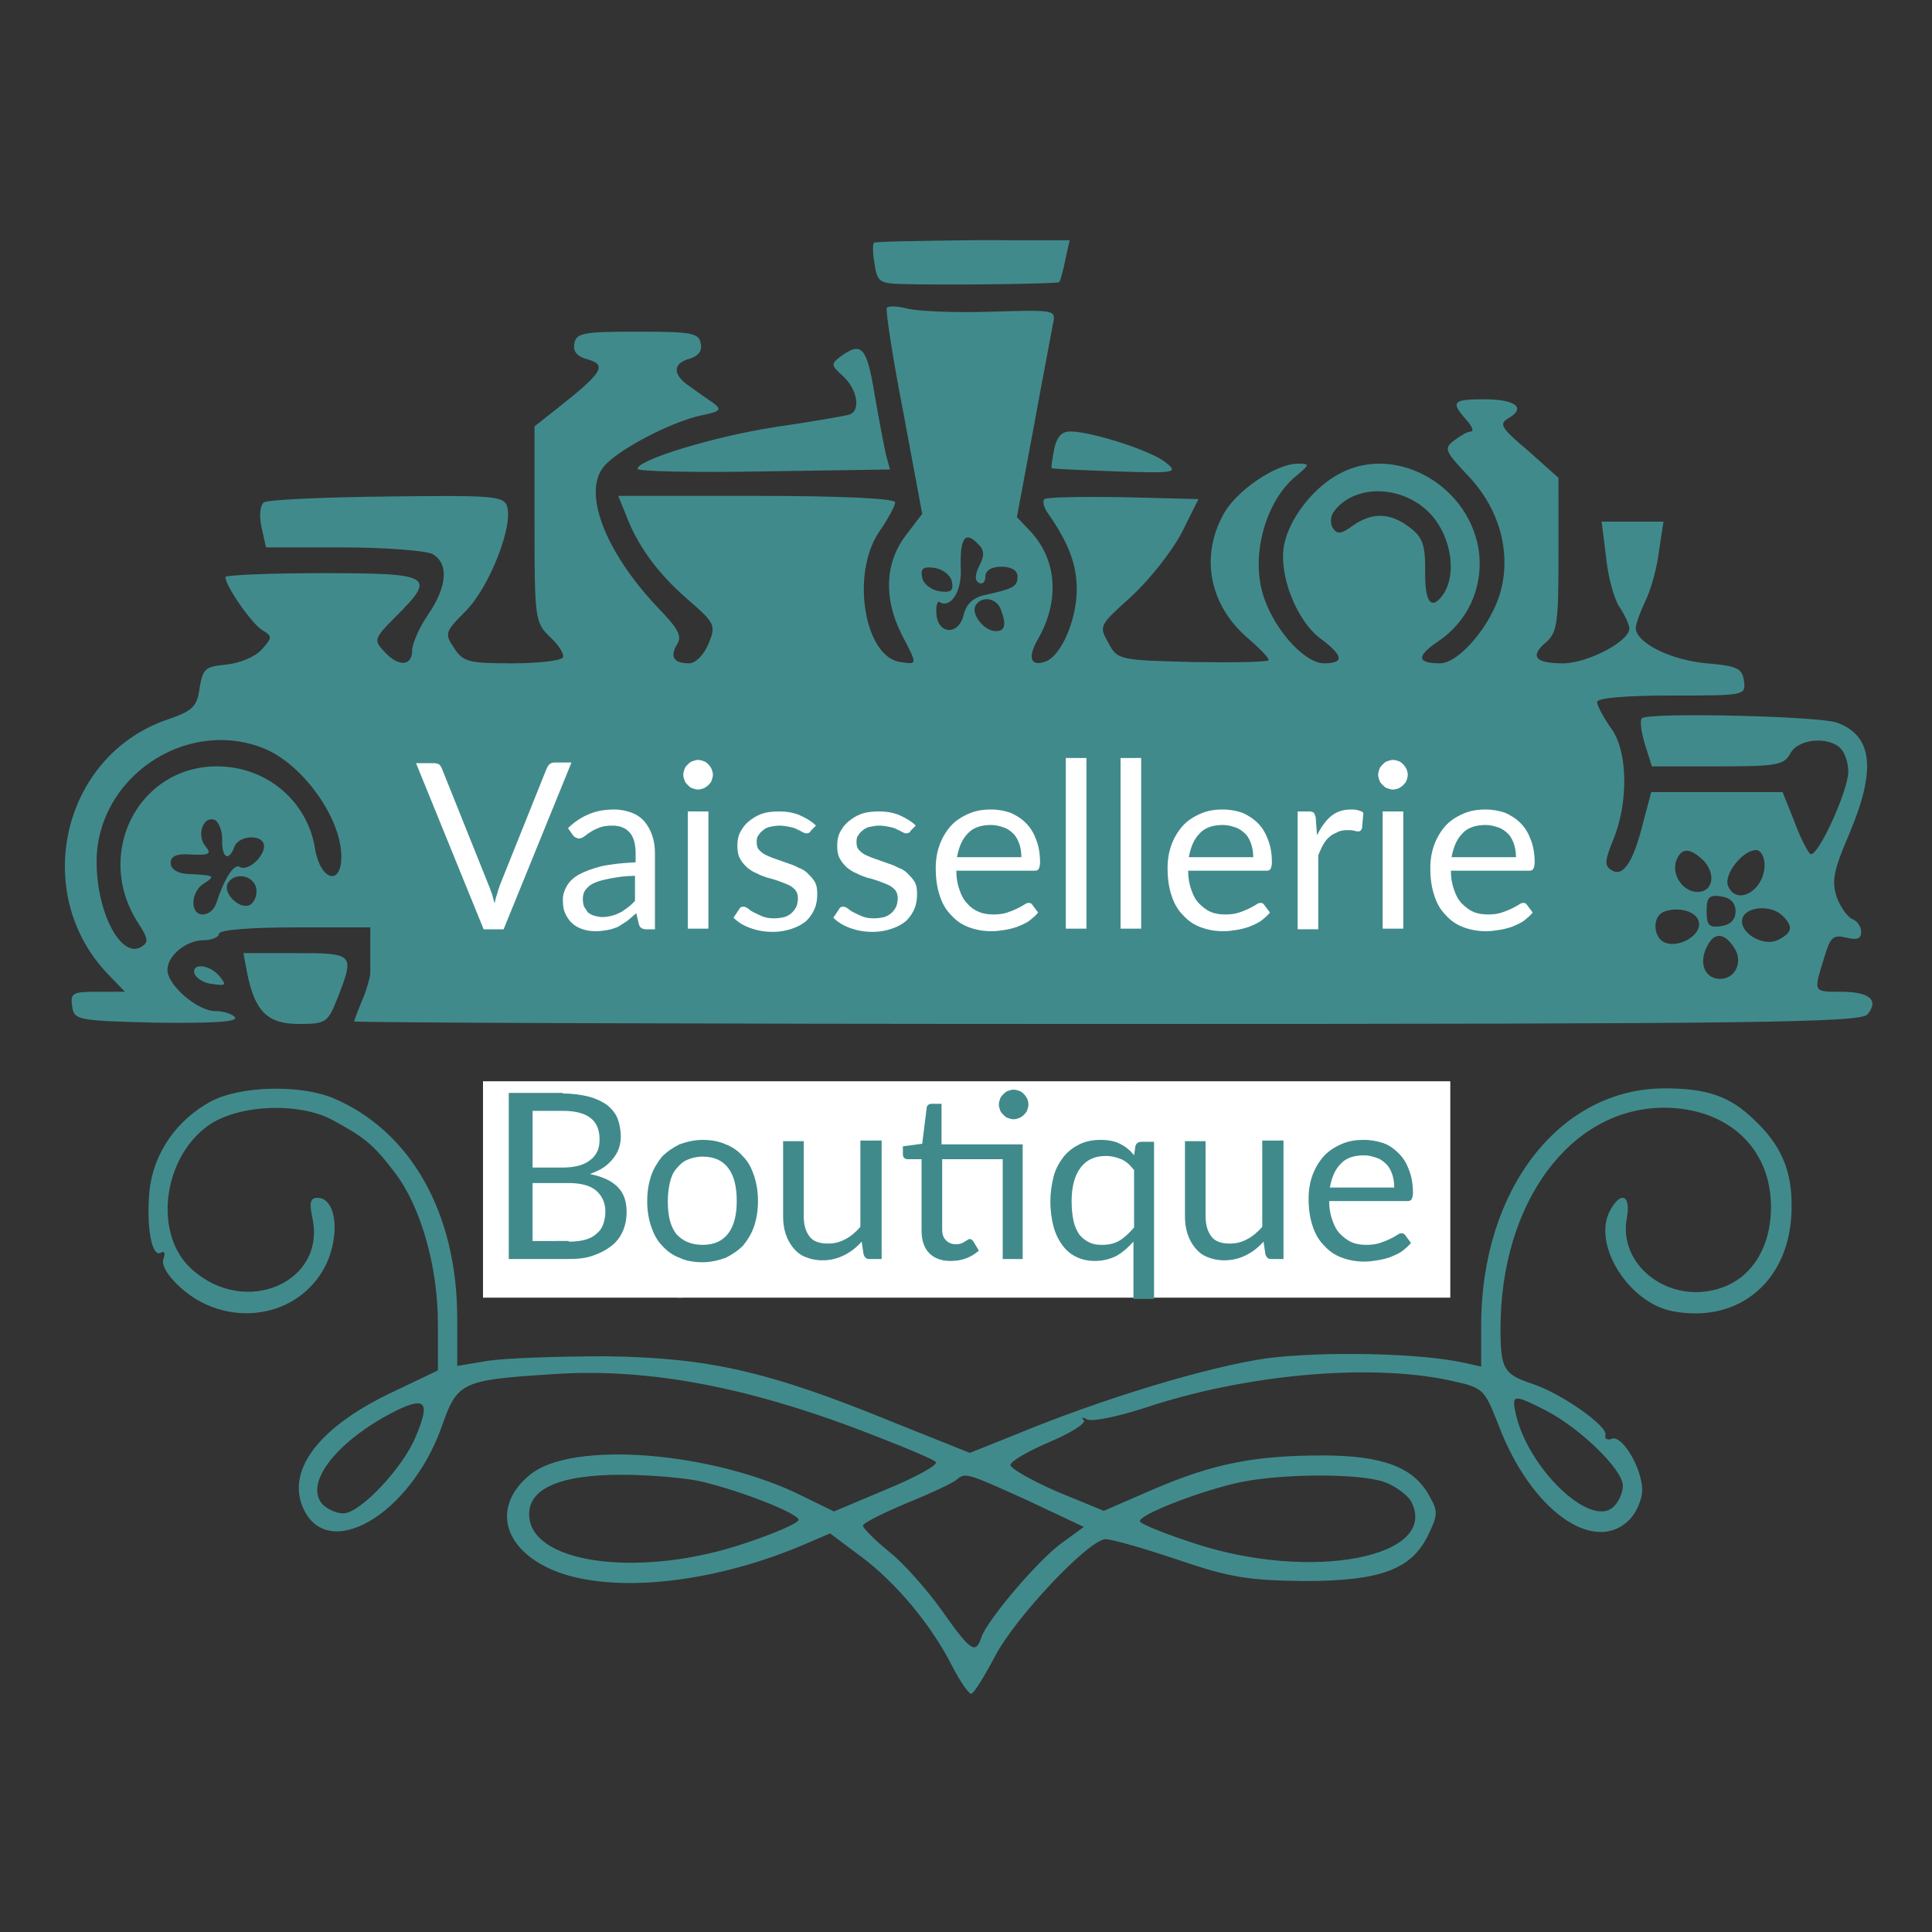 <?xml version="1.0" encoding="utf-8"?>
<!-- Generator: Adobe Illustrator 24.2.2, SVG Export Plug-In . SVG Version: 6.00 Build 0)  -->
<svg version="1.1" id="Calque_1" xmlns="http://www.w3.org/2000/svg" xmlns:xlink="http://www.w3.org/1999/xlink" x="0px" y="0px"
	 viewBox="0 0 300 300" style="enable-background:new 0 0 300 300;" xml:space="preserve">
<rect x="0" y="0" width="300" height="300" fill="#333333" stroke="none"/>
<style type="text/css">
	.st0{fill:#418A8C;}
	.st1{fill:#FFFFFF;}
	.st2{fill:none;}
	.st3{enable-background:new    ;}
</style>
<path class="st0" d="M135.7,37.7c-0.2,0.2-0.2,1.6,0.1,3.3c0.4,2.7,0.8,3,4.1,3.1c6.4,0.2,24.3,0,24.6-0.3c0.1-0.2,0.6-1.7,0.9-3.4
	l0.7-3.1H151C142.7,37.4,135.8,37.5,135.7,37.7z M137.7,47.8c-0.2,0.4,0.9,7.7,2.6,16.4l2.9,15.6l-2.6,3.4
	c-3.2,4.3-3.4,9.7-0.6,15.3c2.5,4.8,2.5,4.7-0.2,4.3c-5.6-0.8-7.7-13.7-3.3-20.2c1.4-2,2.5-4.1,2.5-4.6c0-0.6-8.5-1-21.5-1H96
	l1.1,2.7c1.8,4.9,4.9,9.2,9.6,13.3c4.4,3.8,4.5,4.1,3.3,7c-0.7,1.7-2,3-3,3c-2.4,0-3-1-1.9-2.9c0.9-1.3,0.2-2.5-3-5.8
	c-8.2-8.7-11.7-17.9-8.3-21.9c2.2-2.6,10.4-6.9,15.1-7.9c3-0.6,3.2-0.9,1.9-1.9c-0.9-0.6-2.6-1.8-3.7-2.6c-2.7-1.8-2.7-3.6,0-4.3
	c1.3-0.4,2-1.2,1.7-2.4c-0.3-1.6-1.4-1.8-9.8-1.8s-9.5,0.2-9.8,1.8c-0.3,1.2,0.4,2,1.7,2.4c3.5,0.9,2.9,2-4.6,7.9L83,66.2v15.2
	c0,14.9,0.1,15.3,2.5,17.6c1.3,1.2,2.2,2.7,1.9,3.1c-0.3,0.5-3.9,0.9-7.9,0.9c-6.7,0-7.6-0.2-9-2.4c-1.5-2.2-1.4-2.5,1.8-5.7
	c3.7-3.7,7.5-13.4,6.4-16.4c-0.6-1.5-2.6-1.6-18.7-1.4c-9.8,0.1-18.4,0.5-19,0.9c-0.6,0.4-0.8,2-0.4,3.8l0.7,3.2h11.9
	c6.6,0,12.8,0.5,13.9,1c2.6,1.4,2.4,5-0.6,9.4c-1.4,2-2.5,4.6-2.5,5.6c0,2.5-2.2,2.6-4.4,0.1c-1.6-1.7-1.5-2,1.9-5.4
	C67.8,89.4,67.1,89,50,89c-8.2,0-15,0.3-15,0.6c0,1.4,4.2,7.4,5.8,8.3c1.5,0.9,1.5,1.1-0.2,3c-1,1.1-3.4,2.1-5.5,2.3
	c-3.2,0.3-3.6,0.6-4.1,3.6c-0.4,3-1.1,3.6-5.2,5c-16.2,5.7-21,26.9-9.1,39.4l2.7,2.8h-4.3c-3.8,0-4.2,0.2-3.9,2.2
	c0.3,2.2,0.7,2.3,13.1,2.6c8.4,0.1,12.6-0.1,12.2-0.8c-0.3-0.5-1.7-1-3.1-1c-2.7,0-7.4-4-7.4-6.4c0-2.2,2.9-4.6,5.6-4.6
	c1.3,0,2.4-0.5,2.4-1c0-0.6,4.7-1,12-1h12v3.5c0,2-0.7,5.2-1.5,7.2c-0.8,1.9-1.5,3.7-1.5,3.9c0,0.2,52.6,0.4,116.9,0.4
	c101.1,0,117-0.2,118.1-1.5c1.8-2.2,0.3-3.5-4.1-3.5c-4.4,0-4.3,0.1-2.7-5.1c1-3.4,1.4-3.8,3.5-3.3c1.6,0.4,2.3,0.2,2.3-0.9
	c0-0.8-0.6-1.7-1.4-2c-0.7-0.3-1.8-1.8-2.4-3.4c-0.8-2.5-0.5-4.1,1.9-9.7c4.3-10.1,3.7-15.4-1.9-17.4c-2.8-1-28.7-1.6-30.2-0.7
	c-0.4,0.2-0.2,2,0.4,4l1.1,3.5h10.2c9.2,0,10.3-0.2,11.3-2c1.2-2.3,5.9-2.7,7.8-0.8c0.7,0.7,1.2,2.3,1.2,3.6c0,3-4.8,13.5-5.9,12.8
	c-0.4-0.3-1.6-2.6-2.5-5.1l-1.8-4.5h-20.4l-1.3,4.9c-1.5,6-3.1,8.4-4.9,7.2c-1.1-0.7-1-1.5,0.3-4.7c2.4-5.8,2.3-13.9-0.4-17.4
	c-1.1-1.6-2.1-3.4-2.1-4c0-0.6,4.2-1,11.6-1c11.4,0,11.5,0,11.2-2.3c-0.3-1.9-1-2.3-5.8-2.7c-5.6-0.5-11-3.2-11-5.5
	c0-0.6,0.7-2.5,1.5-4.2c0.8-1.6,1.8-5.1,2.1-7.7l0.7-4.6h-9.6l0.7,5.6c0.3,3.1,1.3,6.6,2.1,7.7c0.8,1.2,1.5,2.7,1.5,3.3
	c0,2-6.5,5.4-10.3,5.4c-4.4,0-5.2-1.1-2.6-3.3c1.7-1.5,1.9-3,1.9-13.6V74.2l-4.7-4.2c-4.3-3.6-4.6-4.2-3-5.1c2.7-1.6,1-2.9-3.9-2.9
	c-4.8,0-5.2,0.4-2.7,3.2c0.9,1,1.2,1.8,0.7,1.8s-1.7,0.7-2.6,1.4c-1.6,1.2-1.5,1.6,2.1,5.4c4.9,5.1,6.8,11.9,5.1,18.1
	c-1.4,5.1-6.4,11.1-9.4,11.1c-3.6,0-3.7-1.1-0.3-3.4c4.5-3,6.9-8.1,6.4-13.5c-1.1-10.4-12.7-17.3-21.6-12.6c-4.1,2.1-7.9,7-8.7,11.1
	c-0.9,4.6,1.9,11.8,5.7,14.6c3.5,2.6,3.7,3.8,0.5,3.8s-8.2-5.8-9.6-11.1c-1.7-6.2,0.7-14.4,5.4-18.1c2-1.7,2-1.8,0.1-1.8
	c-3.4,0-9.7,4.3-11.6,8c-3.6,6.7-2,14.2,4.1,19.3c1.6,1.4,3,2.8,3,3.2c0,0.3-5.3,0.4-11.7,0.3c-11.5-0.3-11.8-0.3-13.2-3
	c-1.5-2.6-1.4-2.7,3.6-7.2c2.8-2.6,6.3-7,7.8-9.9l2.6-5.2l-11.7-0.3c-6.4-0.1-11.9,0-12.2,0.3c-0.4,0.3-0.1,1.4,0.6,2.3
	c3.1,4.5,4.4,7.8,4.4,11.7c0,4.7-2.4,10.3-4.8,11.2c-2.4,0.9-2.9-0.6-1.2-3.5c3.4-6,2.9-12.3-1.2-16.7l-2.1-2.2l2.6-13.9
	c1.4-7.7,2.8-14.9,3-16.1c0.5-2.2,0.4-2.2-9.7-1.9c-5.7,0.2-11.5-0.1-13-0.5C139.3,47.5,137.9,47.5,137.7,47.8z M222.3,80
	c3.2,3.6,4,9.7,1.5,12.7c-1.7,2.1-2.6,0.5-2.5-4.3c0-3.8-0.4-5-2.4-6.5c-3-2.3-5.8-2.4-8.8-0.3c-1.9,1.4-2.5,1.4-3.2,0.3
	c-0.4-0.8-0.3-1.9,0.4-2.7C210.7,75,218.2,75.4,222.3,80z M152.1,87.8c-0.7,1.4-0.8,2.3-0.1,2.7c0.5,0.3,1-0.1,1-0.9
	c0-1,0.9-1.6,2.5-1.6c1.6,0,2.5,0.6,2.5,1.5c0,1.6-0.6,1.9-5.1,2.9c-1.8,0.4-2.9,1.4-3.3,3.2c-0.8,3.1-4,2.9-4.2-0.3
	c-0.1-1.3,0.2-2.1,0.5-1.8c1.7,1,3.4-1.6,3.3-5c-0.2-4.8,0.6-6.1,2.5-4.2C152.9,85.4,152.9,86.2,152.1,87.8z M147.8,90.3
	c0.3,1.4-0.1,1.8-2,1.5c-1.2-0.2-2.4-1.1-2.6-2.1c-0.3-1.4,0.1-1.8,2-1.5C146.4,88.4,147.6,89.3,147.8,90.3z M155.4,94.6
	c0.9,2.4,0.7,3.4-0.8,3.4c-1.8,0-3.9-2.7-3.1-4C152.4,92.5,154.7,92.8,155.4,94.6z M40.7,116.1C46.8,118.4,53,126.9,53,133
	c0,4.7-3.3,3.7-4.1-1.3c-1.2-7.4-7.6-12.7-15.2-12.7c-12.3,0-19.2,13.7-12.2,24.4c1.5,2.3,1.6,2.9,0.5,3.6c-3.2,2-7-5.3-7-13.2
	C15,120.9,28.6,111.5,40.7,116.1z M113.9,117.9c6.6,4.7,8.6,11.9,5.3,19.4c-2.9,6.6-7,8.9-14.9,8.5c-6.7-0.4-10-2.5-12.9-8
	c-3-5.9-0.9-16.1,4-19.4C101,114.8,109.2,114.6,113.9,117.9z M143.1,116c5.2,1.5,6.4,3.2,4.4,6.3c-1.4,2.2-1.9,2.4-4.9,1.5
	c-4.8-1.5-8.1-0.4-9.6,3.2c-1.7,4.1-0.2,9.1,3.1,10.7c1.8,0.9,3.5,0.9,6.8,0.1c3.5-0.9,4.5-0.8,5.2,0.3c3,4.7-2.2,8.4-10.9,7.7
	c-4.8-0.4-6-1-8.8-4.1c-4-4.3-5.1-9.5-3.5-15.7c1.4-5.2,3.8-8,8.4-9.7C137.4,114.8,138.7,114.8,143.1,116z M85.4,118.2
	c0.3,1.3,0.6,7.3,0.6,13.4c0,12.6-1,15.1-5.3,14L78,145v-22h-5.9l-0.3,11.2c-0.3,10.7-0.4,11.3-2.4,11.6c-4.4,0.6-5.4-2-5.4-14.8
	c0-6.5,0.3-12.5,0.6-13.4c0.5-1.3,2.4-1.6,10.4-1.6C84.3,116,84.8,116.1,85.4,118.2z M164.3,124l4.3,8l4.5-8c4.1-7.5,4.6-8,7.6-8
	c2.2,0,3.3,0.5,3.3,1.4c0,2-11.8,22.6-14.8,25.8c-2,2.2-3.5,2.8-6.6,2.8c-6.6,0-11.4-6.4-6.7-8.9c1.4-0.8,2.4-0.6,4.1,0.9
	c2.2,1.9,4,2.6,4,1.5c0-0.3-2.4-4.7-5.3-9.8c-7.8-13.5-7.8-13.7-2.1-13.7C159.7,116,160.2,116.5,164.3,124z M206.8,127.7
	c0.2,9.1,0.6,11.3,1.7,11.3c1.8,0,2.8,3.5,2.3,8.1c-0.3,3.2-0.6,3.4-3.8,3.4c-2.9,0-3.6-0.4-3.8-2.3c-0.3-2.1-0.8-2.2-7.8-2.2
	c-7.3,0-7.4,0-7.4,2.6c0,2.3-0.3,2.5-3.2,2.2c-3.2-0.3-3.3-0.4-3.6-5.6c-0.3-4.8-0.1-5.3,2.2-6.1c2.9-1.2,3.3-2.3,4.1-11.6
	c1.1-12.5,0.3-11.6,10.3-11.3l8.7,0.3L206.8,127.7z M230.7,117.2c2.2,2.8,11.2,26,10.7,27.3c-1.2,3-8.4,0.7-8.4-2.6
	c0-0.5-2.4-0.9-5.3-0.9c-4.8,0-5.5,0.3-6.5,2.5c-1.2,2.5-2.7,3-5.6,1.9c-2.3-0.9-2.1-2.1,3-14.1c2.5-5.9,5-11.8,5.5-13.1
	C225,115.8,229.1,115.1,230.7,117.2z M34.5,130.3c-0.1,2.9,1,3.6,1.9,1.2c0.7-1.9,4.6-2,4.6-0.1c0,1.7-2.6,4-3.8,3.2
	c-0.9-0.5-2.4,1.9-3.6,5.6c-0.3,1-1.2,1.8-2.1,1.8c-2.1,0-1.9-3.7,0.3-4.9c1.7-1.1,1.5-1.2-2.8-1.4c-1.5-0.1-2.5-0.8-2.5-1.7
	c0-1.1,1-1.5,3.3-1.3c2.7,0.1,3.1-0.1,2.1-1.3c-1.4-1.7-0.4-4.7,1.4-4.1C33.9,127.5,34.5,128.9,34.5,130.3z M264.5,133.6
	c2,2.1,1.5,4.9-0.9,4.9c-2.3,0-4.1-2.7-3.3-4.9C261.1,131.6,262.4,131.6,264.5,133.6z M274,134.3c0,4-4.4,6.5-5.7,3.2
	c-0.6-1.8,2.3-5.5,4.4-5.5C273.4,132,274,133,274,134.3z M39.7,137.6c0.3,0.8,0.1,2-0.6,2.7c-1.4,1.4-4.7-1.5-3.7-3.2
	C36.4,135.5,39,135.8,39.7,137.6z M269.5,141.5c0,1.3-0.8,2.1-2.2,2.3c-1.9,0.3-2.3-0.1-2.3-2.3s0.4-2.6,2.3-2.3
	C268.7,139.4,269.5,140.2,269.5,141.5z M263.8,143.2c0.4,2-3,4-5.2,3.2c-1.9-0.7-2.1-4-0.3-4.8C260.6,140.7,263.5,141.5,263.8,143.2
	z M276.8,142.2c1.7,1.7,1.5,2.6-0.6,3.7c-2.4,1.3-6.4-1.2-5.6-3.4C271.3,140.7,275.1,140.5,276.8,142.2z M269.3,147.2
	c1.4,2.1,0.2,4.8-2.2,4.8s-3.4-2.5-2-5.1C266.2,144.7,267.8,144.8,269.3,147.2z"/>
<path class="st0" d="M100,125c-3.1,3.1-2.7,9.3,0.6,11.9c3.5,2.8,6.9,2.6,9.9-0.4c3.1-3,3.2-7.3,0.4-10.9
	C108.3,122.3,103,122,100,125z M194.4,131l-0.9,8h5.5v-8c0-7.1-0.2-8-1.8-8C195.7,123,195.2,124.3,194.4,131z M226.1,131.1
	c-1.4,4.1-1.5,3.9,1.5,3.9c2.4,0,2.5-0.3,1.9-2.8C228.5,128,227.3,127.6,226.1,131.1z M130.6,55.3c-1.6,1.2-1.6,1.4,0.3,3.1
	c2.3,2.1,2.8,5.5,0.9,6c-0.7,0.2-5.8,1.1-11.4,1.9c-9.6,1.5-21.4,5.1-21.4,6.5c0,0.4,8.8,0.6,19.6,0.4l19.6-0.3l-0.6-2.2
	c-0.3-1.2-1.1-5.5-1.8-9.5C134.6,53.9,133.8,53,130.6,55.3z M163.7,69.7c-0.3,1.6-0.5,2.9-0.4,3s4.6,0.3,10,0.5
	c9.3,0.3,9.7,0.2,7.7-1.4c-2.2-1.8-11.5-4.8-14.8-4.8C164.8,67,164.1,67.9,163.7,69.7z M38.4,151.2c1.2,5.9,3.2,7.8,8,7.8
	c4.2,0,4.5-0.2,6-4c2.7-6.9,2.6-7-6.5-7h-8.1L38.4,151.2z M30.2,151.2c0.3,0.7,1.5,1.5,2.8,1.6c2.1,0.3,2.2,0.2,1.1-1.2
	C32.5,149.7,29.7,149.5,30.2,151.2z M85.5,169.2c-0.3,0.8-0.4,7-0.3,13.9l0.3,12.4l8.8,0.3c8.4,0.3,8.7,0.4,8.7,2.7
	c0,1.3,0.6,2.5,1.3,2.8c2.7,0.9,3.7-0.6,3.7-5.4c0-4.2-0.3-4.9-2-4.9c-1.8,0-2-0.8-2.2-11.3l-0.3-11.2h-5l-0.3,11.2L97.9,191h-6.8
	l-0.3-11.3c-0.3-10.8-0.4-11.2-2.6-11.5C87,168,85.8,168.5,85.5,169.2z M114.4,169.3c-0.2,0.7-0.3,6.9-0.2,13.8l0.3,12.4H128
	c12.8,0,13.5-0.1,13.5-2c0-1.8-0.8-2-11-2.5l-11-0.5v-6l10.3-0.3c9.4-0.2,10.2-0.4,10.2-2.2c0-2.3,0.3-2.2-10.7-2.1
	c-8.6,0-10.8-1-10.1-4.6c0.3-1.6,1.8-1.9,11.3-2.3c10.2-0.5,11-0.7,11-2.5c0-1.9-0.8-2-13.3-2.3C117.9,168,114.8,168.2,114.4,169.3z
	 M149.5,169.2c-0.3,0.8-0.4,7-0.3,13.9l0.3,12.4h2.5c2.3,0,2.5-0.4,2.8-5.8l0.3-5.8l3.7,0.3c3.7,0.3,3.7,0.3,3.8,4.9
	c0.1,5.4,0.8,6.9,3.5,6.9c1.8,0,1.9-0.8,1.9-14c0-13-0.1-14-1.9-14c-2.7,0-3.8,2-3.7,6.8l0.1,4.2h-7.4l-0.3-5.3
	c-0.3-4.5-0.6-5.2-2.6-5.5C151,168,149.8,168.5,149.5,169.2z M174,170.4c0,2.1,0.5,2.5,3.3,2.8l3.2,0.3l0.5,11
	c0.5,10.5,0.6,11,2.8,11.3c1.3,0.2,2.2-0.2,2.3-1c0-0.7,0.1-5.8,0.2-11.3l0.2-10l3.5-0.5c2.7-0.4,3.5-1,3.5-2.5c0-1.8-0.8-2-9.7-2.3
	l-9.8-0.3V170.4z M200,182.1c0,14,0,14,2.3,13.7c1.7-0.2,2.3-1.1,2.7-3.8c0.5-3.3,0.7-3.5,5.1-4c6.3-0.7,9.7-3.2,10.5-7.5
	c1.5-7.9-4.1-12.5-15.1-12.5H200V182.1z M212.5,174.2c1.7,0.8,2.5,1.9,2.5,3.8c0,3.6-1.7,5-6.2,5H205v-4.3c0-2.4,0.3-4.7,0.7-5
	C206.7,172.7,209.6,172.9,212.5,174.2z"/>
<path class="st0" d="M32.8,171c-5.4,2.9-9,8.1-9.6,14c-0.5,5.6,0.4,10.4,1.8,9.5c0.5-0.3,0.7,0.1,0.4,0.9c-0.4,1,0.6,2.7,2.6,4.5
	c6.8,6.2,17.4,5.1,22-2.4c2.9-4.7,2.5-11.5-0.7-11.5c-1.1,0-1.3,0.7-0.8,3.1c2.2,10-10.4,15.5-18.7,8c-6-5.3-4.6-17.2,2.5-22.3
	c4.6-3.3,14.1-3.7,19.3-0.9c5,2.7,6.4,3.8,9.8,8.3c4,5.3,6.6,14.6,6.6,23.3v7.3l-6.7,3.2c-11.4,5.3-16.8,12-14.3,18
	c3.7,8.8,16.7,1.3,21.6-12.5c2.4-6.9,3.1-7.2,16.9-8.1c15.2-1.1,31.3,2,51,9.8c4.4,1.7,8.4,3.4,8.8,3.8c0.5,0.4-2.9,2.3-7.5,4.2
	l-8.3,3.5l-4.7-2.3c-13.9-7-36-8.8-42.5-3.4c-5.4,4.4-4.6,10.4,1.9,14c8.4,4.7,25.2,3.4,40.5-3.1l4.2-1.8l4.8,3.6
	c5.4,4,11,10.7,14.2,17.1c1.2,2.3,2.5,4.2,2.9,4.2s2-2.6,3.7-5.8c3.1-6,14.6-18.2,17.2-18.2c0.9,0,5.9,1.4,11.2,3.2
	c8.2,2.8,11.1,3.2,19.6,3.3c11.9,0,16.7-1.8,19.3-7.2c1.5-3.1,1.5-3.7,0.1-6.1c-2.4-4.4-7.3-6.2-16.5-6.2c-10.7,0-17.1,1.3-26.4,5.3
	l-7.6,3.3l-7.3-3c-3.9-1.7-7.2-3.6-7.2-4.1c0-0.6,2.8-2.2,6.1-3.6c3.3-1.4,5.7-2.9,5.3-3.4c-0.5-0.4-0.2-0.5,0.5-0.1
	c0.7,0.4,4.7-0.4,9-1.8c15.6-5.2,34.7-6.9,47.1-4.3c5.5,1.2,5.5,1.2,7.8,7c5,13.2,14.8,20.2,20.3,14.7c1.1-1.1,2-3.2,2-4.6
	c0-3.4-3.1-8.6-4.7-8c-0.7,0.3-1.2,0-1-0.6c0.3-1.4-6.8-6.4-11.3-7.9s-5-2.3-5-8.6c0-19.5,10.8-34.2,25.3-34.3
	c9.9,0,16.7,6.2,16.7,15.4c0,6.4-3.1,11.2-8.1,12.7c-7.8,2.4-15.6-3.6-14.3-10.9c0.7-3.6-0.9-4.4-2.6-1.2
	c-2.8,5.2,2.9,14.3,9.7,15.6c10.5,2,18.4-4.9,18.5-16c0.1-5.8-1.6-9.8-5.9-13.8c-3.7-3.6-7.3-4.8-13.8-4.8
	c-16.3,0-28.5,15.7-28.5,36.8v6.4l-2.7-0.6c-6.7-1.5-21.8-1.8-30.5-0.7c-9.2,1.3-25.7,6.3-39.2,11.9l-7,2.8l-12-4.8
	c-19.3-7.9-28.7-10-44.6-10.2c-7.4,0-15.6,0.3-18.2,0.7l-4.8,0.8v-7.4c0-16.3-7.2-29.1-19.3-34.2C46.6,168.4,37.4,168.6,32.8,171z
	 M64.5,223.2c-2,4.8-8.6,11.8-11.2,11.8c-1.1,0-2.6-0.7-3.3-1.5c-2.8-3.4,2.6-10,11.6-14.5C66.2,216.8,66.8,217.8,64.5,223.2z
	 M240,219c5.3,2.7,12,9.2,12,11.7c0,1.1-0.7,2.7-1.6,3.4c-3.6,3-13-6-15-14.4C234.7,216.5,234.9,216.4,240,219z M108.7,230
	c6.1,1.4,15.3,5,15.3,6c0,0.5-3.7,2.1-8.2,3.6C100,245,83,243,82.2,235.7c-0.5-4.4,4.4-6.7,14.3-6.7
	C100.9,229,106.4,229.5,108.7,230z M159.6,233l8.7,4.1l-3.3,2.4c-3.9,2.8-11.7,12.1-12.6,14.7c-0.9,2.8-1.7,2.2-6.2-4.2
	c-2.3-3.2-6-7.4-8.2-9.1c-2.2-1.8-4-3.6-4-4c0-0.4,3-1.9,6.8-3.5c3.7-1.5,7.1-3.1,7.7-3.6C149.9,228.6,150.1,228.7,159.6,233z
	 M214.9,230.1c1.7,0.6,3.6,2,4.2,3c4.6,8.7-15.5,12.6-33.8,6.5c-4.6-1.5-8.3-3-8.3-3.4c0-1,8.4-4.3,14.5-5.8
	C197.9,228.8,210.8,228.7,214.9,230.1z"/>
<path class="st0" d="M57.5,110h186v42.9h-186V110z"/>
<path class="st1" d="M75,167.9h150.2v33.6H75V167.9z"/>
<path class="st2" d="M45.3,117.7h216.1v42H45.3V117.7z"/>
<g class="st3">
	<path class="st1" d="M88.7,118.5l-10.5,25.8h-3.1l-10.5-25.8h2.8c0.3,0,0.6,0.1,0.8,0.2c0.2,0.2,0.3,0.4,0.4,0.6l7.3,18.2
		c0.2,0.4,0.3,0.9,0.5,1.3c0.1,0.5,0.3,1,0.4,1.5c0.1-0.5,0.2-1,0.4-1.5c0.1-0.5,0.3-0.9,0.4-1.3l7.3-18.2c0.1-0.2,0.2-0.4,0.4-0.6
		c0.2-0.2,0.5-0.3,0.8-0.3H88.7z"/>
	<path class="st1" d="M88.2,128.6c1-1,2.1-1.7,3.3-2.2s2.5-0.7,3.9-0.7c1,0,1.9,0.2,2.7,0.5c0.8,0.3,1.5,0.8,2,1.4s0.9,1.3,1.2,2.2
		c0.3,0.9,0.4,1.8,0.4,2.8v11.7h-1.4c-0.3,0-0.6-0.1-0.7-0.2c-0.2-0.1-0.3-0.3-0.4-0.6l-0.4-1.7c-0.5,0.4-0.9,0.8-1.4,1.2
		c-0.5,0.3-0.9,0.6-1.4,0.9c-0.5,0.2-1,0.4-1.6,0.5c-0.6,0.1-1.2,0.2-1.9,0.2c-0.7,0-1.4-0.1-2-0.3s-1.2-0.5-1.6-0.9
		c-0.5-0.4-0.8-0.9-1.1-1.5c-0.3-0.6-0.4-1.3-0.4-2.2c0-0.7,0.2-1.4,0.6-2.1c0.4-0.7,1-1.3,1.9-1.8c0.9-0.5,2-0.9,3.5-1.3
		c1.4-0.3,3.2-0.5,5.3-0.6v-1.4c0-1.4-0.3-2.5-0.9-3.2s-1.5-1.1-2.7-1.1c-0.8,0-1.5,0.1-2,0.3c-0.5,0.2-1,0.4-1.4,0.7
		c-0.4,0.2-0.7,0.5-1,0.7c-0.3,0.2-0.6,0.3-0.8,0.3c-0.2,0-0.4-0.1-0.6-0.2c-0.2-0.1-0.3-0.3-0.4-0.4L88.2,128.6z M98.6,136
		c-1.5,0-2.7,0.2-3.8,0.4c-1,0.2-1.9,0.4-2.5,0.7c-0.7,0.3-1.1,0.7-1.4,1.1c-0.3,0.4-0.4,0.9-0.4,1.4c0,0.5,0.1,0.9,0.2,1.2
		c0.2,0.3,0.4,0.6,0.6,0.9c0.3,0.2,0.6,0.4,1,0.5c0.4,0.1,0.8,0.2,1.2,0.2c0.6,0,1.1-0.1,1.5-0.2s0.9-0.3,1.3-0.5s0.8-0.5,1.2-0.8
		c0.4-0.3,0.7-0.6,1.1-1V136z"/>
	<path class="st1" d="M110.7,120.3c0,0.3-0.1,0.6-0.2,0.9s-0.3,0.5-0.5,0.7c-0.2,0.2-0.5,0.4-0.7,0.5c-0.3,0.1-0.6,0.2-0.9,0.2
		c-0.3,0-0.6-0.1-0.9-0.2c-0.3-0.1-0.5-0.3-0.7-0.5c-0.2-0.2-0.4-0.4-0.5-0.7s-0.2-0.6-0.2-0.9s0.1-0.6,0.2-0.9
		c0.1-0.3,0.3-0.5,0.5-0.7s0.4-0.4,0.7-0.5c0.3-0.1,0.6-0.2,0.9-0.2c0.3,0,0.6,0.1,0.9,0.2c0.3,0.1,0.5,0.3,0.7,0.5s0.4,0.5,0.5,0.7
		C110.6,119.7,110.7,120,110.7,120.3z M110,126v18.2h-3.2V126H110z"/>
	<path class="st1" d="M125.9,129c-0.1,0.3-0.4,0.4-0.7,0.4c-0.2,0-0.4-0.1-0.6-0.2c-0.2-0.1-0.5-0.3-0.8-0.4
		c-0.3-0.2-0.7-0.3-1.2-0.4c-0.5-0.1-1-0.2-1.6-0.2c-0.5,0-1,0.1-1.5,0.2c-0.4,0.1-0.8,0.3-1.1,0.6c-0.3,0.2-0.5,0.5-0.7,0.8
		c-0.2,0.3-0.2,0.7-0.2,1c0,0.5,0.1,0.9,0.4,1.2c0.3,0.3,0.6,0.6,1.1,0.8c0.4,0.2,0.9,0.4,1.5,0.6c0.6,0.2,1.1,0.4,1.7,0.6
		s1.2,0.4,1.7,0.7c0.6,0.2,1.1,0.5,1.5,0.9c0.4,0.4,0.8,0.8,1.1,1.3c0.3,0.5,0.4,1.1,0.4,1.9c0,0.8-0.1,1.6-0.4,2.3
		c-0.3,0.7-0.7,1.3-1.3,1.9c-0.6,0.5-1.3,0.9-2.2,1.2c-0.9,0.3-1.8,0.5-3,0.5c-1.3,0-2.4-0.2-3.5-0.6s-1.9-0.9-2.6-1.6l0.8-1.2
		c0.1-0.2,0.2-0.3,0.3-0.4s0.3-0.1,0.5-0.1c0.2,0,0.4,0.1,0.7,0.3c0.2,0.2,0.5,0.4,0.9,0.6s0.8,0.4,1.3,0.6c0.5,0.2,1.1,0.3,1.8,0.3
		c0.6,0,1.2-0.1,1.6-0.2s0.9-0.4,1.2-0.7c0.3-0.3,0.5-0.6,0.7-1c0.1-0.4,0.2-0.7,0.2-1.2c0-0.5-0.1-0.9-0.4-1.3
		c-0.3-0.3-0.6-0.6-1.1-0.8c-0.4-0.2-1-0.4-1.5-0.6c-0.6-0.2-1.2-0.4-1.7-0.5c-0.6-0.2-1.2-0.4-1.7-0.7c-0.6-0.2-1.1-0.6-1.5-0.9
		c-0.4-0.4-0.8-0.8-1.1-1.4c-0.3-0.5-0.4-1.2-0.4-2c0-0.7,0.1-1.4,0.4-2s0.7-1.2,1.3-1.7c0.6-0.5,1.2-0.9,2-1.2s1.7-0.4,2.8-0.4
		c1.2,0,2.3,0.2,3.2,0.6s1.8,0.9,2.5,1.6L125.9,129z"/>
	<path class="st1" d="M141.4,129c-0.1,0.3-0.4,0.4-0.7,0.4c-0.2,0-0.4-0.1-0.6-0.2c-0.2-0.1-0.5-0.3-0.8-0.4
		c-0.3-0.2-0.7-0.3-1.2-0.4c-0.5-0.1-1-0.2-1.6-0.2c-0.5,0-1,0.1-1.5,0.2c-0.4,0.1-0.8,0.3-1.1,0.6c-0.3,0.2-0.5,0.5-0.7,0.8
		c-0.2,0.3-0.2,0.7-0.2,1c0,0.5,0.1,0.9,0.4,1.2c0.3,0.3,0.6,0.6,1.1,0.8c0.4,0.2,0.9,0.4,1.5,0.6c0.6,0.2,1.1,0.4,1.7,0.6
		s1.2,0.4,1.7,0.7c0.6,0.2,1.1,0.5,1.5,0.9c0.4,0.4,0.8,0.8,1.1,1.3c0.3,0.5,0.4,1.1,0.4,1.9c0,0.8-0.1,1.6-0.4,2.3
		c-0.3,0.7-0.7,1.3-1.3,1.9c-0.6,0.5-1.3,0.9-2.2,1.2c-0.9,0.3-1.8,0.5-3,0.5c-1.3,0-2.4-0.2-3.5-0.6s-1.9-0.9-2.6-1.6l0.8-1.2
		c0.1-0.2,0.2-0.3,0.3-0.4s0.3-0.1,0.5-0.1c0.2,0,0.4,0.1,0.7,0.3c0.2,0.2,0.5,0.4,0.9,0.6s0.8,0.4,1.3,0.6c0.5,0.2,1.1,0.3,1.8,0.3
		c0.6,0,1.2-0.1,1.6-0.2s0.9-0.4,1.2-0.7c0.3-0.3,0.5-0.6,0.7-1c0.1-0.4,0.2-0.7,0.2-1.2c0-0.5-0.1-0.9-0.4-1.3
		c-0.3-0.3-0.6-0.6-1.1-0.8c-0.4-0.2-1-0.4-1.5-0.6c-0.6-0.2-1.2-0.4-1.7-0.5c-0.6-0.2-1.2-0.4-1.7-0.7c-0.6-0.2-1.1-0.6-1.5-0.9
		c-0.4-0.4-0.8-0.8-1.1-1.4c-0.3-0.5-0.4-1.2-0.4-2c0-0.7,0.1-1.4,0.4-2s0.7-1.2,1.3-1.7c0.6-0.5,1.2-0.9,2-1.2s1.7-0.4,2.8-0.4
		c1.2,0,2.3,0.2,3.2,0.6s1.8,0.9,2.5,1.6L141.4,129z"/>
	<path class="st1" d="M161.2,141.7c-0.4,0.5-0.9,0.9-1.4,1.3c-0.6,0.4-1.1,0.6-1.8,0.9c-0.6,0.2-1.3,0.4-2,0.5s-1.3,0.2-2,0.2
		c-1.3,0-2.4-0.2-3.5-0.6c-1.1-0.4-2-1-2.8-1.9c-0.8-0.8-1.4-1.8-1.8-3.1c-0.4-1.2-0.6-2.6-0.6-4.2c0-1.3,0.2-2.5,0.6-3.6
		c0.4-1.1,1-2.1,1.7-2.9c0.7-0.8,1.6-1.4,2.7-1.9c1.1-0.5,2.2-0.7,3.6-0.7c1.1,0,2.1,0.2,3,0.5c0.9,0.4,1.7,0.9,2.4,1.6
		c0.7,0.7,1.2,1.5,1.6,2.6c0.4,1,0.6,2.2,0.6,3.5c0,0.5-0.1,0.8-0.2,1c-0.1,0.2-0.3,0.3-0.6,0.3h-12.2c0,1.2,0.2,2.2,0.5,3
		c0.3,0.9,0.7,1.6,1.2,2.1c0.5,0.6,1.1,1,1.8,1.3c0.7,0.3,1.5,0.4,2.3,0.4c0.8,0,1.5-0.1,2.1-0.3c0.6-0.2,1.1-0.4,1.5-0.6
		c0.4-0.2,0.8-0.4,1.1-0.6c0.3-0.2,0.5-0.3,0.7-0.3c0.3,0,0.5,0.1,0.6,0.3L161.2,141.7z M158.6,133.1c0-0.7-0.1-1.4-0.3-2
		s-0.5-1.2-0.9-1.6s-0.9-0.8-1.5-1s-1.2-0.4-2-0.4c-1.5,0-2.8,0.4-3.6,1.3c-0.9,0.9-1.4,2.1-1.7,3.7H158.6z"/>
	<path class="st1" d="M168.7,117.7v26.5h-3.2v-26.5H168.7z"/>
	<path class="st1" d="M177.2,117.7v26.5H174v-26.5H177.2z"/>
	<path class="st1" d="M197.2,141.7c-0.4,0.5-0.9,0.9-1.4,1.3c-0.6,0.4-1.1,0.6-1.8,0.9c-0.6,0.2-1.3,0.4-2,0.5s-1.3,0.2-2,0.2
		c-1.3,0-2.4-0.2-3.5-0.6c-1.1-0.4-2-1-2.8-1.9c-0.8-0.8-1.4-1.8-1.8-3.1c-0.4-1.2-0.6-2.6-0.6-4.2c0-1.3,0.2-2.5,0.6-3.6
		c0.4-1.1,1-2.1,1.7-2.9c0.7-0.8,1.6-1.4,2.7-1.9c1.1-0.5,2.2-0.7,3.6-0.7c1.1,0,2.1,0.2,3,0.5c0.9,0.4,1.7,0.9,2.4,1.6
		c0.7,0.7,1.2,1.5,1.6,2.6c0.4,1,0.6,2.2,0.6,3.5c0,0.5-0.1,0.8-0.2,1c-0.1,0.2-0.3,0.3-0.6,0.3h-12.2c0,1.2,0.2,2.2,0.5,3
		c0.3,0.9,0.7,1.6,1.2,2.1s1.1,1,1.8,1.3c0.7,0.3,1.5,0.4,2.3,0.4c0.8,0,1.5-0.1,2.1-0.3c0.6-0.2,1.1-0.4,1.5-0.6
		c0.4-0.2,0.8-0.4,1.1-0.6c0.3-0.2,0.5-0.3,0.7-0.3c0.3,0,0.5,0.1,0.6,0.3L197.2,141.7z M194.6,133.1c0-0.7-0.1-1.4-0.3-2
		s-0.5-1.2-0.9-1.6s-0.9-0.8-1.5-1s-1.2-0.4-2-0.4c-1.5,0-2.8,0.4-3.6,1.3c-0.9,0.9-1.4,2.1-1.7,3.7H194.6z"/>
	<path class="st1" d="M204.5,129.7c0.6-1.2,1.3-2.2,2.1-2.9c0.8-0.7,1.9-1.1,3.1-1.1c0.4,0,0.8,0,1.1,0.1c0.4,0.1,0.7,0.2,0.9,0.4
		l-0.2,2.4c-0.1,0.3-0.3,0.5-0.5,0.5c-0.2,0-0.4,0-0.7-0.1c-0.3-0.1-0.7-0.1-1.1-0.1c-0.6,0-1.1,0.1-1.5,0.3
		c-0.4,0.2-0.9,0.4-1.2,0.7c-0.4,0.3-0.7,0.7-1,1.2c-0.3,0.5-0.5,1-0.8,1.7v11.5h-3.2V126h1.8c0.3,0,0.6,0.1,0.7,0.2
		c0.1,0.1,0.2,0.4,0.3,0.7L204.5,129.7z"/>
	<path class="st1" d="M218.6,120.3c0,0.3-0.1,0.6-0.2,0.9s-0.3,0.5-0.5,0.7c-0.2,0.2-0.5,0.4-0.7,0.5c-0.3,0.1-0.6,0.2-0.9,0.2
		c-0.3,0-0.6-0.1-0.9-0.2c-0.3-0.1-0.5-0.3-0.7-0.5c-0.2-0.2-0.4-0.4-0.5-0.7s-0.2-0.6-0.2-0.9s0.1-0.6,0.2-0.9
		c0.1-0.3,0.3-0.5,0.5-0.7s0.4-0.4,0.7-0.5c0.3-0.1,0.6-0.2,0.9-0.2c0.3,0,0.6,0.1,0.9,0.2c0.3,0.1,0.5,0.3,0.7,0.5s0.4,0.5,0.5,0.7
		C218.5,119.7,218.6,120,218.6,120.3z M217.9,126v18.2h-3.2V126H217.9z"/>
	<path class="st1" d="M238,141.7c-0.4,0.5-0.9,0.9-1.4,1.3c-0.6,0.4-1.1,0.6-1.8,0.9c-0.6,0.2-1.3,0.4-2,0.5s-1.3,0.2-2,0.2
		c-1.3,0-2.4-0.2-3.5-0.6c-1.1-0.4-2-1-2.8-1.9c-0.8-0.8-1.4-1.8-1.8-3.1c-0.4-1.2-0.6-2.6-0.6-4.2c0-1.3,0.2-2.5,0.6-3.6
		c0.4-1.1,1-2.1,1.7-2.9c0.7-0.8,1.6-1.4,2.7-1.9c1.1-0.5,2.2-0.7,3.6-0.7c1.1,0,2.1,0.2,3,0.5c0.9,0.4,1.7,0.9,2.4,1.6
		c0.7,0.7,1.2,1.5,1.6,2.6c0.4,1,0.6,2.2,0.6,3.5c0,0.5-0.1,0.8-0.2,1c-0.1,0.2-0.3,0.3-0.6,0.3h-12.2c0,1.2,0.2,2.2,0.5,3
		c0.3,0.9,0.7,1.6,1.2,2.1s1.1,1,1.8,1.3c0.7,0.3,1.5,0.4,2.3,0.4c0.8,0,1.5-0.1,2.1-0.3c0.6-0.2,1.1-0.4,1.5-0.6
		c0.4-0.2,0.8-0.4,1.1-0.6c0.3-0.2,0.5-0.3,0.7-0.3c0.3,0,0.5,0.1,0.6,0.3L238,141.7z M235.4,133.1c0-0.7-0.1-1.4-0.3-2
		s-0.5-1.2-0.9-1.6s-0.9-0.8-1.5-1s-1.2-0.4-2-0.4c-1.5,0-2.8,0.4-3.6,1.3c-0.9,0.9-1.4,2.1-1.7,3.7H235.4z"/>
</g>
<path class="st2" d="M71,169h155v33H71V169z"/>
<g class="st3">
	<path class="st0" d="M87.4,169.8c1.6,0,2.9,0.2,4.1,0.5c1.1,0.3,2.1,0.8,2.8,1.3c0.7,0.6,1.3,1.3,1.6,2.1c0.3,0.8,0.5,1.8,0.5,2.8
		c0,0.6-0.1,1.2-0.3,1.8s-0.5,1.1-0.9,1.6c-0.4,0.5-0.9,1-1.5,1.4c-0.6,0.4-1.3,0.7-2.1,1c1.9,0.4,3.3,1,4.3,2c1,1,1.4,2.3,1.4,3.9
		c0,1.1-0.2,2.1-0.6,3c-0.4,0.9-1,1.7-1.8,2.3c-0.8,0.6-1.7,1.1-2.9,1.5c-1.1,0.4-2.4,0.5-3.9,0.5h-9.1v-25.8H87.4z M82.7,172.5v8.8
		h4.6c1,0,1.8-0.1,2.6-0.3c0.7-0.2,1.3-0.5,1.8-0.9c0.5-0.4,0.8-0.8,1.1-1.4c0.2-0.5,0.3-1.1,0.3-1.8c0-1.5-0.5-2.6-1.4-3.3
		c-0.9-0.7-2.3-1.1-4.2-1.1H82.7z M88.3,192.8c1,0,1.9-0.1,2.6-0.3c0.7-0.2,1.3-0.5,1.8-1c0.5-0.4,0.8-0.9,1-1.5s0.3-1.2,0.3-1.9
		c0-1.3-0.5-2.4-1.4-3.2c-0.9-0.8-2.4-1.2-4.3-1.2h-5.6v9H88.3z"/>
	<path class="st0" d="M109.1,177c1.3,0,2.5,0.2,3.6,0.7c1.1,0.4,2,1.1,2.7,1.9c0.8,0.8,1.3,1.8,1.7,3s0.6,2.5,0.6,3.9
		c0,1.4-0.2,2.7-0.6,3.9c-0.4,1.2-1,2.1-1.7,3c-0.8,0.8-1.7,1.4-2.7,1.9c-1.1,0.4-2.3,0.7-3.6,0.7c-1.3,0-2.6-0.2-3.6-0.7
		c-1.1-0.4-2-1.1-2.7-1.9c-0.8-0.8-1.3-1.8-1.7-3c-0.4-1.2-0.6-2.4-0.6-3.9c0-1.4,0.2-2.7,0.6-3.9c0.4-1.2,1-2.1,1.7-3
		c0.8-0.8,1.7-1.4,2.7-1.9C106.6,177.3,107.8,177,109.1,177z M109.1,193.3c1.8,0,3.1-0.6,4-1.8s1.3-2.9,1.3-5c0-2.2-0.4-3.9-1.3-5.1
		s-2.2-1.8-4-1.8c-0.9,0-1.7,0.2-2.4,0.5c-0.7,0.3-1.2,0.8-1.7,1.4c-0.5,0.6-0.8,1.3-1,2.2c-0.2,0.9-0.3,1.8-0.3,2.9
		c0,2.2,0.4,3.8,1.3,5C106,192.7,107.3,193.3,109.1,193.3z"/>
	<path class="st0" d="M136.9,177.3v18.2H135c-0.5,0-0.7-0.2-0.9-0.7l-0.3-2c-0.8,0.9-1.7,1.6-2.7,2.1c-1,0.5-2.1,0.8-3.4,0.8
		c-1,0-1.9-0.2-2.6-0.5c-0.8-0.3-1.4-0.8-1.9-1.4c-0.5-0.6-0.9-1.3-1.2-2.2c-0.3-0.9-0.4-1.8-0.4-2.8v-11.6h3.2v11.6
		c0,1.4,0.3,2.4,0.9,3.2s1.6,1.1,2.9,1.1c0.9,0,1.8-0.2,2.7-0.7c0.8-0.4,1.6-1.1,2.3-1.9v-13.4H136.9z"/>
	<path class="st0" d="M158.9,195.5h-3.2V180h-9.4v10.9c0,0.8,0.2,1.3,0.6,1.7c0.4,0.4,0.9,0.6,1.4,0.6c0.3,0,0.6,0,0.9-0.1
		c0.2-0.1,0.5-0.2,0.6-0.3c0.2-0.1,0.3-0.2,0.5-0.3c0.1-0.1,0.2-0.1,0.3-0.1c0.2,0,0.3,0.1,0.5,0.3l0.9,1.5c-0.6,0.5-1.2,0.9-2,1.2
		s-1.6,0.4-2.4,0.4c-1.4,0-2.5-0.4-3.3-1.2c-0.8-0.8-1.2-2-1.2-3.5V180h-2.2c-0.2,0-0.4-0.1-0.5-0.2s-0.2-0.3-0.2-0.5V178l3-0.4
		l0.7-5.6c0-0.2,0.1-0.3,0.2-0.4s0.3-0.2,0.5-0.2h1.6v6.3h12.6V195.5z M159.7,171.5c0,0.3-0.1,0.6-0.2,0.9c-0.1,0.3-0.3,0.5-0.5,0.7
		s-0.5,0.4-0.7,0.5c-0.3,0.1-0.6,0.2-0.9,0.2c-0.3,0-0.6-0.1-0.9-0.2c-0.3-0.1-0.5-0.3-0.7-0.5c-0.2-0.2-0.4-0.4-0.5-0.7
		c-0.1-0.3-0.2-0.6-0.2-0.9c0-0.3,0.1-0.6,0.2-0.9s0.3-0.5,0.5-0.7c0.2-0.2,0.4-0.4,0.7-0.5c0.3-0.1,0.6-0.2,0.9-0.2
		c0.3,0,0.6,0.1,0.9,0.2c0.3,0.1,0.5,0.3,0.7,0.5s0.4,0.5,0.5,0.7S159.7,171.2,159.7,171.5z"/>
	<path class="st0" d="M179.2,177.3v24.4H176v-8.9c-0.8,0.9-1.6,1.6-2.6,2.2c-1,0.5-2.1,0.8-3.4,0.8c-1,0-2-0.2-2.8-0.6
		c-0.9-0.4-1.6-1-2.2-1.8c-0.6-0.8-1.1-1.8-1.4-2.9s-0.5-2.5-0.5-4c0-1.3,0.2-2.6,0.5-3.8s0.9-2.2,1.5-3c0.7-0.9,1.5-1.5,2.5-2
		c1-0.5,2.1-0.7,3.3-0.7c1.2,0,2.2,0.2,3,0.6c0.8,0.4,1.6,1,2.2,1.8l0.2-1.4c0.1-0.4,0.4-0.7,0.9-0.7H179.2z M176,181.6
		c-0.6-0.8-1.2-1.3-1.9-1.6s-1.5-0.5-2.4-0.5c-1.7,0-3,0.6-3.9,1.8s-1.4,2.9-1.4,5.2c0,1.2,0.1,2.2,0.3,3.1s0.5,1.5,0.9,2.1
		c0.4,0.5,0.9,0.9,1.5,1.2c0.6,0.3,1.2,0.4,2,0.4c1.1,0,2-0.2,2.8-0.7c0.8-0.5,1.5-1.2,2.2-2V181.6z"/>
	<path class="st0" d="M199.3,177.3v18.2h-1.9c-0.5,0-0.7-0.2-0.9-0.7l-0.3-2c-0.8,0.9-1.7,1.6-2.7,2.1c-1,0.5-2.1,0.8-3.4,0.8
		c-1,0-1.9-0.2-2.6-0.5c-0.8-0.3-1.4-0.8-1.9-1.4c-0.5-0.6-0.9-1.3-1.2-2.2c-0.3-0.9-0.4-1.8-0.4-2.8v-11.6h3.2v11.6
		c0,1.4,0.3,2.4,0.9,3.2s1.6,1.1,2.9,1.1c0.9,0,1.8-0.2,2.7-0.7c0.8-0.4,1.6-1.1,2.3-1.9v-13.4H199.3z"/>
	<path class="st0" d="M219.1,193c-0.4,0.5-0.9,0.9-1.4,1.3c-0.6,0.4-1.1,0.6-1.8,0.9c-0.6,0.2-1.3,0.4-2,0.5s-1.3,0.2-2,0.2
		c-1.3,0-2.4-0.2-3.5-0.6c-1.1-0.4-2-1-2.8-1.9c-0.8-0.8-1.4-1.8-1.8-3.1c-0.4-1.2-0.6-2.6-0.6-4.2c0-1.3,0.2-2.5,0.6-3.6
		c0.4-1.1,1-2.1,1.7-2.9c0.7-0.8,1.6-1.4,2.7-1.9c1.1-0.5,2.2-0.7,3.6-0.7c1.1,0,2.1,0.2,3,0.5s1.7,0.9,2.4,1.6s1.2,1.5,1.6,2.6
		c0.4,1,0.6,2.2,0.6,3.5c0,0.5-0.1,0.8-0.2,1c-0.1,0.2-0.3,0.3-0.6,0.3h-12.2c0,1.2,0.2,2.2,0.5,3c0.3,0.9,0.7,1.6,1.2,2.1
		s1.1,1,1.8,1.3c0.7,0.3,1.5,0.4,2.3,0.4c0.8,0,1.5-0.1,2.1-0.3c0.6-0.2,1.1-0.4,1.5-0.6c0.4-0.2,0.8-0.4,1.1-0.6
		c0.3-0.2,0.5-0.3,0.7-0.3c0.3,0,0.5,0.1,0.6,0.3L219.1,193z M216.5,184.4c0-0.7-0.1-1.4-0.3-2s-0.5-1.2-0.9-1.6s-0.9-0.8-1.5-1
		s-1.2-0.4-2-0.4c-1.5,0-2.8,0.4-3.6,1.3c-0.9,0.9-1.4,2.1-1.7,3.7H216.5z"/>
</g>
<rect x="63" y="411" class="st2" width="1" height="8"/>
</svg>
